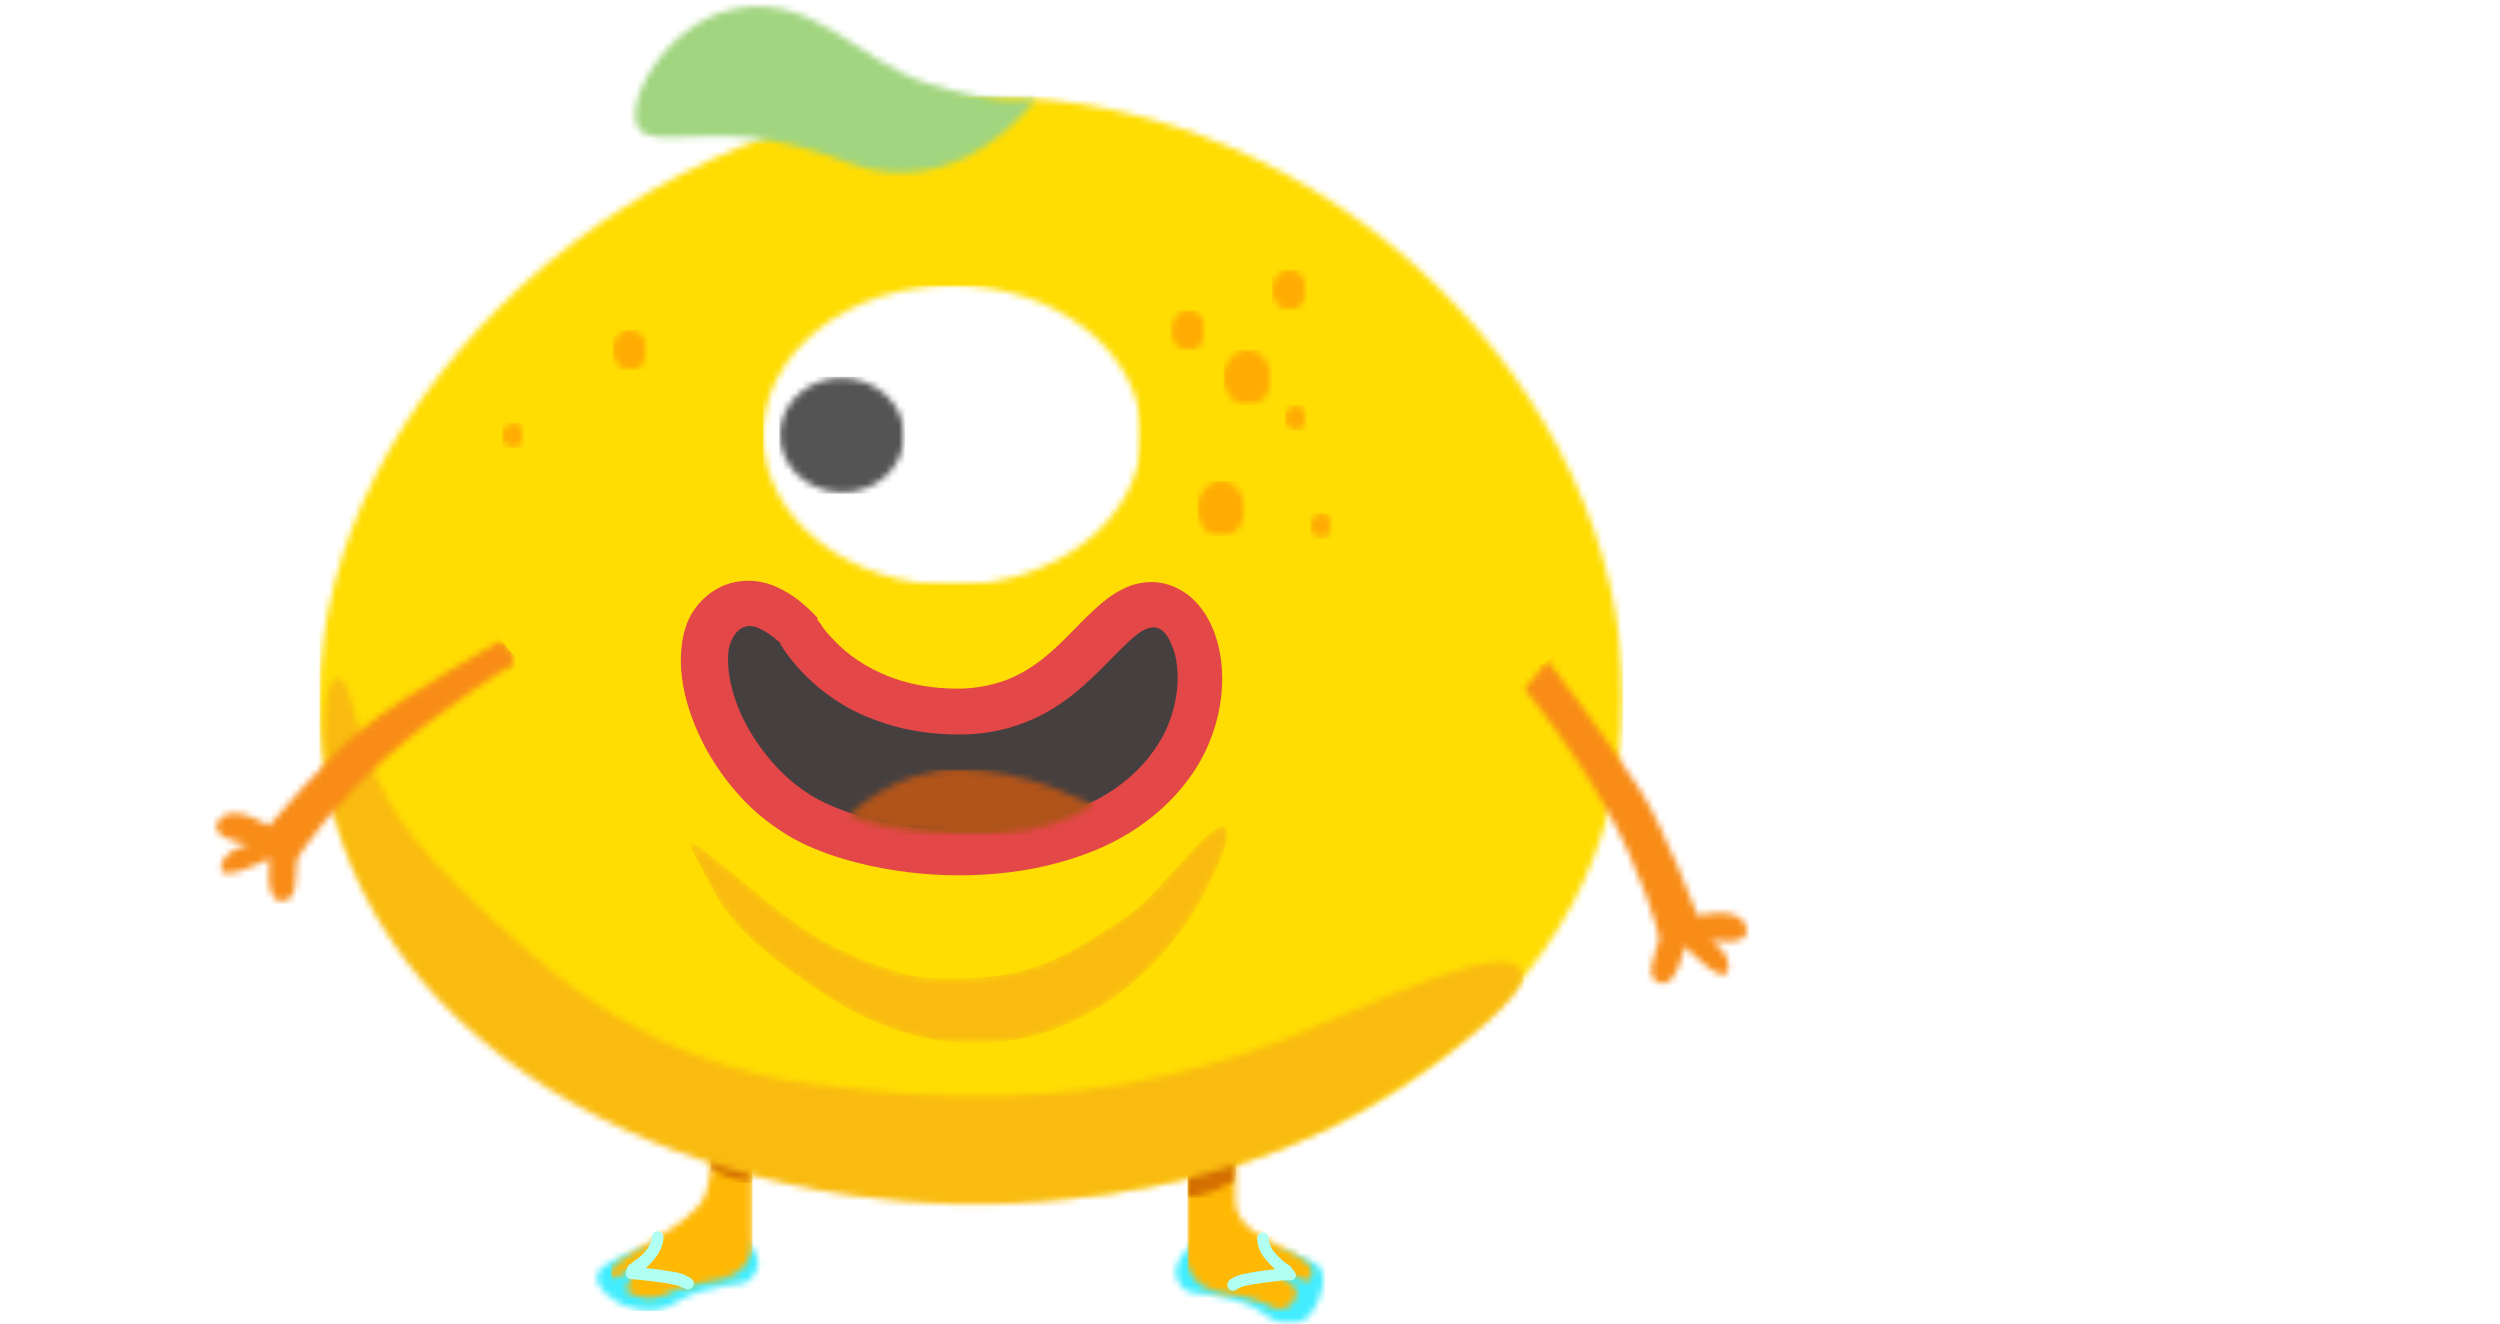 <?xml version="1.0" encoding="utf-8"?>
<!-- Generator: Adobe Illustrator 19.0.0, SVG Export Plug-In . SVG Version: 6.00 Build 0)  -->
<svg version="1.1" id="图层_1" xmlns:sketch="http://www.bohemiancoding.com/sketch/ns"
	 xmlns="http://www.w3.org/2000/svg" xmlns:xlink="http://www.w3.org/1999/xlink" x="0px" y="0px" viewBox="-318 410 387 205"
	 style="enable-background:new -318 410 387 205;" xml:space="preserve">
<style type="text/css">
	.st0{filter:url(#Adobe_OpacityMaskFilter);}
	.st1{fill:#FFFFFF;}
	.st2{mask:url(#mask-136_1_);fill:#42EDFF;}
	.st3{filter:url(#Adobe_OpacityMaskFilter_1_);}
	.st4{mask:url(#mask-138_1_);fill:#42EDFF;}
	.st5{filter:url(#Adobe_OpacityMaskFilter_2_);}
	.st6{mask:url(#mask-140_1_);fill:#FFB803;}
	.st7{filter:url(#Adobe_OpacityMaskFilter_3_);}
	.st8{mask:url(#mask-142_1_);fill:#FFB803;}
	.st9{filter:url(#Adobe_OpacityMaskFilter_4_);}
	.st10{mask:url(#mask-144_1_);fill:#FFDD03;}
	.st11{filter:url(#Adobe_OpacityMaskFilter_5_);}
	.st12{mask:url(#mask-146_1_);fill:#F9BB10;}
	.st13{filter:url(#Adobe_OpacityMaskFilter_6_);}
	.st14{mask:url(#mask-148_1_);fill:#F88C17;}
	.st15{filter:url(#Adobe_OpacityMaskFilter_7_);}
	.st16{mask:url(#mask-150_1_);fill:#FFAB03;}
	.st17{filter:url(#Adobe_OpacityMaskFilter_8_);}
	.st18{mask:url(#mask-152_1_);fill:#FFAB03;}
	.st19{filter:url(#Adobe_OpacityMaskFilter_9_);}
	.st20{mask:url(#mask-154_1_);fill:#FFAB03;}
	.st21{filter:url(#Adobe_OpacityMaskFilter_10_);}
	.st22{mask:url(#mask-156_1_);fill:#FFAB03;}
	.st23{filter:url(#Adobe_OpacityMaskFilter_11_);}
	.st24{mask:url(#mask-158_1_);fill:#FFAB03;}
	.st25{filter:url(#Adobe_OpacityMaskFilter_12_);}
	.st26{mask:url(#mask-160_1_);fill:#FFAB03;}
	.st27{filter:url(#Adobe_OpacityMaskFilter_13_);}
	.st28{mask:url(#mask-162_1_);fill:#FFAB03;}
	.st29{filter:url(#Adobe_OpacityMaskFilter_14_);}
	.st30{mask:url(#mask-164_1_);fill:#FFAB03;}
	.st31{filter:url(#Adobe_OpacityMaskFilter_15_);}
	.st32{mask:url(#mask-168_1_);fill:#D46F01;}
	.st33{filter:url(#Adobe_OpacityMaskFilter_16_);}
	.st34{mask:url(#mask-170_1_);fill:#D46F01;}
	.st35{filter:url(#Adobe_OpacityMaskFilter_17_);}
	.st36{mask:url(#mask-172_1_);fill:#FFFFFF;}
	.st37{filter:url(#Adobe_OpacityMaskFilter_18_);}
	.st38{mask:url(#mask-174_1_);fill:#545454;}
	.st39{filter:url(#Adobe_OpacityMaskFilter_19_);}
	.st40{mask:url(#mask-176_1_);fill:#463F3F;}
	.st41{fill:#E34747;}
	.st42{filter:url(#Adobe_OpacityMaskFilter_20_);}
	.st43{mask:url(#mask-178_1_);fill:#B0541A;}
	.st44{filter:url(#Adobe_OpacityMaskFilter_21_);}
	.st45{mask:url(#mask-180_1_);fill:#A1D57F;}
	.st46{fill:#B0FFF2;}
	.st47{filter:url(#Adobe_OpacityMaskFilter_22_);}
	.st48{mask:url(#mask-182_1_);fill:#F9BB10;}
	.st49{filter:url(#Adobe_OpacityMaskFilter_23_);}
	.st50{mask:url(#mask-166_1_);fill:#F88C17;}
</style>
<title>Group</title>
<desc>Created with Sketch.</desc>
<g>
	<g id="Group-54" transform="translate(39.834, 169.224)">
		<g id="Clip-53">
		</g>
		<defs>
			<filter id="Adobe_OpacityMaskFilter" filterUnits="userSpaceOnUse" x="-268.6" y="430.9" width="29.5" height="12.8">
				<feColorMatrix  type="matrix" values="1 0 0 0 0  0 1 0 0 0  0 0 1 0 0  0 0 0 1 0"/>
			</filter>
		</defs>
		<mask maskUnits="userSpaceOnUse" x="-268.6" y="430.9" width="29.5" height="12.8" id="mask-136_1_">
			<g class="st0">
				<path id="path-135_1_" class="st1" d="M-263.8,436.4c-4.8,2.7,2.3,7.4,6.2,7.4c3.9,0,2.9-1.5,8.6-3.2c5.8-1.7,6.6-0.2,8.2-3
					c1.6-2.8-3-6.7-5.3-6.7C-248.3,430.9-259,433.6-263.8,436.4L-263.8,436.4z"/>
			</g>
		</mask>
		<path id="Fill-52" sketch:type="MSShapeGroup" class="st2" d="M-268.6,430.9h29.5v12.8h-29.5V430.9z"/>
	</g>
	<g id="Group-57" transform="translate(120.269, 170.374)">
		<g id="Clip-56">
		</g>
		<defs>
			<filter id="Adobe_OpacityMaskFilter_1_" filterUnits="userSpaceOnUse" x="-257.5" y="431.1" width="24.4" height="13.5">
				<feColorMatrix  type="matrix" values="1 0 0 0 0  0 1 0 0 0  0 0 1 0 0  0 0 0 1 0"/>
			</filter>
		</defs>
		<mask maskUnits="userSpaceOnUse" x="-257.5" y="431.1" width="24.4" height="13.5" id="mask-138_1_">
			<g class="st3">
				<path id="path-137_1_" class="st1" d="M-234.7,435.2c1.6,0.9,1.4,2.7,1.1,3.9c-0.6,2.6-2.1,5.5-4.8,5.5c-3.9,0-3-2-8.7-3.7
					c-5.8-1.7-7.2-0.1-8.8-2.9c-1.6-2.8,2.5-6.9,4.8-6.9S-239.5,432.5-234.7,435.2L-234.7,435.2z"/>
			</g>
		</mask>
		<path id="Fill-55" sketch:type="MSShapeGroup" class="st4" d="M-257.5,431.1h24.4v13.5h-24.4V431.1z"/>
	</g>
	<g id="Group-60" transform="translate(40.983, 134.74)">
		<g id="Clip-59">
		</g>
		<defs>
			<filter id="Adobe_OpacityMaskFilter_2_" filterUnits="userSpaceOnUse" x="-264.4" y="426.9" width="21.9" height="50.5">
				<feColorMatrix  type="matrix" values="1 0 0 0 0  0 1 0 0 0  0 0 1 0 0  0 0 0 1 0"/>
			</filter>
		</defs>
		<mask maskUnits="userSpaceOnUse" x="-264.4" y="426.9" width="21.9" height="50.5" id="mask-140_1_">
			<g class="st5">
				<path id="path-139_1_" class="st1" d="M-261.9,475.2c-0.5-0.3,1.4-3.2,1-3.8c-0.1-0.1-0.7,0.3-1.3,0.8c-1,0.7-2.2,1.5-2.2,0
					c0-2.4,12.9-7.1,14.6-12c2.6-7.4,0.5-28,0.5-28c-0.3-2.9,1.9-5.3,4.9-5.3h-3.4c2.9,0,5.3,2.4,5.3,5.3v35.6
					c0,2.9-2.4,5.3-5.3,5.3h3.4c-2.9,0-7.5,1-10.3,1.9C-254.7,475.1-258.3,477.5-261.9,475.2L-261.9,475.2z"/>
			</g>
		</mask>
		<path id="Fill-58" sketch:type="MSShapeGroup" class="st6" d="M-264.4,426.9h21.9v50.5h-21.9V426.9z"/>
	</g>
	<g id="Group-63" transform="translate(121.418, 137.039)">
		<g id="Clip-62">
		</g>
		<defs>
			<filter id="Adobe_OpacityMaskFilter_3_" filterUnits="userSpaceOnUse" x="-255.6" y="426.6" width="21.8" height="50.6">
				<feColorMatrix  type="matrix" values="1 0 0 0 0  0 1 0 0 0  0 0 1 0 0  0 0 0 1 0"/>
			</filter>
		</defs>
		<mask maskUnits="userSpaceOnUse" x="-255.6" y="426.6" width="21.8" height="50.6" id="mask-142_1_">
			<g class="st7">
				<path id="path-141_1_" class="st1" d="M-255.6,431.9c0-2.9,2.4-5.3,5.3-5.3h-3.2c2.9,0,5.3,2.4,5.3,5.3v26.9
					c0,7,14.3,7.7,11.5,12.3c-0.2,0.3-1,0-1.9-0.4c-0.9-0.3-1.7-0.7-2.1-0.4c-0.9,0.8,2.9,1.5,1.8,3.6c-1.7,3.2-4.5,0.9-4.5,0.9
					c-2.7-1.1-7.3-2-10.2-2h3.2c-2.9,0-5.3-2.4-5.3-5.3V431.9L-255.6,431.9z"/>
			</g>
		</mask>
		<path id="Fill-61" sketch:type="MSShapeGroup" class="st8" d="M-255.6,426.6h21.8v50.6h-21.8V426.6z"/>
	</g>
	<g id="Group-66" transform="translate(0.765, 11.747)">
		<g id="Clip-65">
		</g>
		<defs>
			<filter id="Adobe_OpacityMaskFilter_4_" filterUnits="userSpaceOnUse" x="-269.3" y="413.2" width="201.8" height="170.8">
				<feColorMatrix  type="matrix" values="1 0 0 0 0  0 1 0 0 0  0 0 1 0 0  0 0 0 1 0"/>
			</filter>
		</defs>
		<mask maskUnits="userSpaceOnUse" x="-269.3" y="413.2" width="201.8" height="170.8" id="mask-144_1_">
			<g class="st9">
				<path id="path-143_1_" class="st1" d="M-165.9,584c53.1,0,98.4-30.6,98.4-77.7s-45.3-93.1-98.4-93.1s-103.4,45.9-103.4,93.1
					S-219,584-165.9,584L-165.9,584z"/>
			</g>
		</mask>
		<path id="Fill-64" sketch:type="MSShapeGroup" class="st10" d="M-269.3,413.2h201.8V584h-201.8V413.2z"/>
	</g>
	<g id="Group-69" transform="translate(52.473, 112.901)">
		<g id="Clip-68">
		</g>
		<defs>
			<filter id="Adobe_OpacityMaskFilter_5_" filterUnits="userSpaceOnUse" x="-263.7" y="425" width="83.2" height="33.6">
				<feColorMatrix  type="matrix" values="1 0 0 0 0  0 1 0 0 0  0 0 1 0 0  0 0 0 1 0"/>
			</filter>
		</defs>
		<mask maskUnits="userSpaceOnUse" x="-263.7" y="425" width="83.2" height="33.6" id="mask-146_1_">
			<g class="st11">
				<path id="path-145_1_" class="st1" d="M-242.8,451.1c11.8,7.9,26,10.4,39.6,3.5c8.9-4.5,16-12.5,20-21c1.8-3.7,3-6.4,2.6-8
					c-1-3.5-10.1,9.8-15.5,13.4c-9.6,6.3-15,10.2-30.1,9.6c-5.2-0.2-14.1-3.8-19.1-7.1c-9.3-6.2-16.6-14-18.4-13.8
					c-0.5,0,2.1,4.4,2.9,6.1C-257.1,441.4-249.3,446.7-242.8,451.1"/>
			</g>
		</mask>
		<path id="Fill-67" sketch:type="MSShapeGroup" class="st12" d="M-181.3,425c-2.4,0-10,10.8-14.8,14c-9,5.9-14.3,9.6-27.2,9.6
			c-0.9,0-1.8,0-2.8-0.1c-5.2-0.2-14.1-3.8-19.1-7.1c-9.2-6.2-16.5-13.8-18.4-13.8c0,0,0,0,0,0c-0.5,0,2.1,4.4,2.9,6.1
			c3.6,7.7,11.5,13.1,18,17.4c7.1,4.7,15,7.5,23.2,7.5c5.4,0,11-1.2,16.4-4c8.9-4.5,16-12.5,20-21c1.8-3.7,3-6.4,2.6-8
			C-180.8,425.1-181,425-181.3,425"/>
	</g>
	<g id="Group-72" transform="translate(148.996, 81.865)">
		<g id="Clip-71">
		</g>
		<defs>
			<filter id="Adobe_OpacityMaskFilter_6_" filterUnits="userSpaceOnUse" x="-235.6" y="426.2" width="42.7" height="59.6">
				<feColorMatrix  type="matrix" values="1 0 0 0 0  0 1 0 0 0  0 0 1 0 0  0 0 0 1 0"/>
			</filter>
		</defs>
		<mask maskUnits="userSpaceOnUse" x="-235.6" y="426.2" width="42.7" height="59.6" id="mask-148_1_">
			<g class="st13">
				<path id="path-147_1_" class="st1" d="M-227.4,430.4c0,0,10.1,13.3,14.4,20.2c3.8,6.1,8.8,19.3,8.8,19.3s6.5-1.7,7.5,1.7
					c1,3.4-5.6,2-5.6,2s3.5,2.1,2.8,4.8c-0.6,2.7-6.7-3.8-6.7-3.8s-1.2,6.5-3.8,5.7c-2.6-0.7-0.8-4.3-0.2-6.6c0.3-1-3.1-11.3-7.9-20
					c-5.6-10.2-12.9-18.9-12.9-18.9L-227.4,430.4L-227.4,430.4z"/>
			</g>
		</mask>
		<path id="Fill-70" sketch:type="MSShapeGroup" class="st14" d="M-235.6,434.6l16.4-8.4l26.4,51.2l-16.4,8.4L-235.6,434.6z"/>
	</g>
	<g id="Group-75" transform="translate(122.567, 65.772)">
		<g id="Clip-74">
		</g>
		<defs>
			<filter id="Adobe_OpacityMaskFilter_7_" filterUnits="userSpaceOnUse" x="-255.2" y="418.7" width="7.5" height="8.5">
				<feColorMatrix  type="matrix" values="1 0 0 0 0  0 1 0 0 0  0 0 1 0 0  0 0 0 1 0"/>
			</filter>
		</defs>
		<mask maskUnits="userSpaceOnUse" x="-255.2" y="418.7" width="7.5" height="8.5" id="mask-150_1_">
			<g class="st15">
				<path id="path-149_1_" class="st1" d="M-251.5,427.3c2.1,0,3.7-1.9,3.7-4.3s-1.7-4.3-3.7-4.3c-2.1,0-3.7,1.9-3.7,4.3
					S-253.6,427.3-251.5,427.3L-251.5,427.3z"/>
			</g>
		</mask>
		<path id="Fill-73" sketch:type="MSShapeGroup" class="st16" d="M-255.2,418.7h7.5v8.5h-7.5V418.7z"/>
	</g>
	<g id="Group-78" transform="translate(126.014, 47.381)">
		<g id="Clip-77">
		</g>
		<defs>
			<filter id="Adobe_OpacityMaskFilter_8_" filterUnits="userSpaceOnUse" x="-254.6" y="416.8" width="7.5" height="8.5">
				<feColorMatrix  type="matrix" values="1 0 0 0 0  0 1 0 0 0  0 0 1 0 0  0 0 0 1 0"/>
			</filter>
		</defs>
		<mask maskUnits="userSpaceOnUse" x="-254.6" y="416.8" width="7.5" height="8.5" id="mask-152_1_">
			<g class="st17">
				<path id="path-151_1_" class="st1" d="M-250.9,425.4c2.1,0,3.7-1.9,3.7-4.3c0-2.4-1.7-4.3-3.7-4.3s-3.7,1.9-3.7,4.3
					C-254.6,423.5-252.9,425.4-250.9,425.4L-250.9,425.4z"/>
			</g>
		</mask>
		<path id="Fill-76" sketch:type="MSShapeGroup" class="st18" d="M-254.6,416.8h7.5v8.5h-7.5V416.8z"/>
	</g>
	<g id="Group-81" transform="translate(132.909, 35.886)">
		<g id="Clip-80">
		</g>
		<defs>
			<filter id="Adobe_OpacityMaskFilter_9_" filterUnits="userSpaceOnUse" x="-254" y="415.9" width="5.4" height="6.2">
				<feColorMatrix  type="matrix" values="1 0 0 0 0  0 1 0 0 0  0 0 1 0 0  0 0 0 1 0"/>
			</filter>
		</defs>
		<mask maskUnits="userSpaceOnUse" x="-254" y="415.9" width="5.4" height="6.2" id="mask-154_1_">
			<g class="st19">
				<path id="path-153_1_" class="st1" d="M-251.3,422.1c1.5,0,2.7-1.4,2.7-3.1c0-1.7-1.2-3.1-2.7-3.1c-1.5,0-2.7,1.4-2.7,3.1
					C-254,420.7-252.8,422.1-251.3,422.1L-251.3,422.1z"/>
			</g>
		</mask>
		<path id="Fill-79" sketch:type="MSShapeGroup" class="st20" d="M-254,415.9h5.4v6.2h-5.4V415.9z"/>
	</g>
	<g id="Group-84" transform="translate(119.12, 41.634)">
		<g id="Clip-83">
		</g>
		<defs>
			<filter id="Adobe_OpacityMaskFilter_10_" filterUnits="userSpaceOnUse" x="-255.9" y="416.4" width="5.4" height="6.2">
				<feColorMatrix  type="matrix" values="1 0 0 0 0  0 1 0 0 0  0 0 1 0 0  0 0 0 1 0"/>
			</filter>
		</defs>
		<mask maskUnits="userSpaceOnUse" x="-255.9" y="416.4" width="5.4" height="6.2" id="mask-156_1_">
			<g class="st21">
				<path id="path-155_1_" class="st1" d="M-253.1,422.6c1.5,0,2.7-1.4,2.7-3.1c0-1.7-1.2-3.1-2.7-3.1c-1.5,0-2.7,1.4-2.7,3.1
					C-255.9,421.2-254.7,422.6-253.1,422.6L-253.1,422.6z"/>
			</g>
		</mask>
		<path id="Fill-82" sketch:type="MSShapeGroup" class="st22" d="M-255.9,416.4h5.4v6.2h-5.4V416.4z"/>
	</g>
	<g id="Group-87" transform="translate(42.132, 45.082)">
		<g id="Clip-86">
		</g>
		<defs>
			<filter id="Adobe_OpacityMaskFilter_11_" filterUnits="userSpaceOnUse" x="-265.3" y="416" width="5.4" height="6.2">
				<feColorMatrix  type="matrix" values="1 0 0 0 0  0 1 0 0 0  0 0 1 0 0  0 0 0 1 0"/>
			</filter>
		</defs>
		<mask maskUnits="userSpaceOnUse" x="-265.3" y="416" width="5.4" height="6.2" id="mask-158_1_">
			<g class="st23">
				<path id="path-157_1_" class="st1" d="M-262.6,422.2c1.5,0,2.7-1.4,2.7-3.1s-1.2-3.1-2.7-3.1c-1.5,0-2.7,1.4-2.7,3.1
					S-264.1,422.2-262.6,422.2L-262.6,422.2z"/>
			</g>
		</mask>
		<path id="Fill-85" sketch:type="MSShapeGroup" class="st24" d="M-265.3,416h5.4v6.2h-5.4V416z"/>
	</g>
	<g id="Group-90" transform="translate(135.207, 55.427)">
		<g id="Clip-89">
		</g>
		<defs>
			<filter id="Adobe_OpacityMaskFilter_12_" filterUnits="userSpaceOnUse" x="-254.3" y="417.3" width="3.4" height="3.9">
				<feColorMatrix  type="matrix" values="1 0 0 0 0  0 1 0 0 0  0 0 1 0 0  0 0 0 1 0"/>
			</filter>
		</defs>
		<mask maskUnits="userSpaceOnUse" x="-254.3" y="417.3" width="3.4" height="3.9" id="mask-160_1_">
			<g class="st25">
				<path id="path-159_1_" class="st1" d="M-252.6,421.2c0.9,0,1.7-0.9,1.7-1.9s-0.8-1.9-1.7-1.9c-0.9,0-1.7,0.9-1.7,1.9
					S-253.5,421.2-252.6,421.2L-252.6,421.2z"/>
			</g>
		</mask>
		<path id="Fill-88" sketch:type="MSShapeGroup" class="st26" d="M-254.3,417.3h3.4v3.9h-3.4V417.3z"/>
	</g>
	<g id="Group-93" transform="translate(26.045, 57.726)">
		<g id="Clip-92">
		</g>
		<defs>
			<filter id="Adobe_OpacityMaskFilter_13_" filterUnits="userSpaceOnUse" x="-266.3" y="417.7" width="3.4" height="3.9">
				<feColorMatrix  type="matrix" values="1 0 0 0 0  0 1 0 0 0  0 0 1 0 0  0 0 0 1 0"/>
			</filter>
		</defs>
		<mask maskUnits="userSpaceOnUse" x="-266.3" y="417.7" width="3.4" height="3.9" id="mask-162_1_">
			<g class="st27">
				<path id="path-161_1_" class="st1" d="M-264.6,421.6c0.9,0,1.7-0.9,1.7-1.9c0-1.1-0.8-1.9-1.7-1.9c-0.9,0-1.7,0.9-1.7,1.9
					C-266.3,420.7-265.6,421.6-264.6,421.6L-264.6,421.6z"/>
			</g>
		</mask>
		<path id="Fill-91" sketch:type="MSShapeGroup" class="st28" d="M-266.3,417.7h3.4v3.9h-3.4V417.7z"/>
	</g>
	<g id="Group-96" transform="translate(138.654, 70.37)">
		<g id="Clip-95">
		</g>
		<defs>
			<filter id="Adobe_OpacityMaskFilter_14_" filterUnits="userSpaceOnUse" x="-253.8" y="419.1" width="3.4" height="3.9">
				<feColorMatrix  type="matrix" values="1 0 0 0 0  0 1 0 0 0  0 0 1 0 0  0 0 0 1 0"/>
			</filter>
		</defs>
		<mask maskUnits="userSpaceOnUse" x="-253.8" y="419.1" width="3.4" height="3.9" id="mask-164_1_">
			<g class="st29">
				<path id="path-163_1_" class="st1" d="M-252.1,422.9c0.9,0,1.7-0.9,1.7-1.9c0-1.1-0.8-1.9-1.7-1.9s-1.7,0.9-1.7,1.9
					C-253.8,422.1-253,422.9-252.1,422.9L-252.1,422.9z"/>
			</g>
		</mask>
		<path id="Fill-94" sketch:type="MSShapeGroup" class="st30" d="M-253.8,419.1h3.4v3.9h-3.4V419.1z"/>
	</g>
	<g id="Group-102" transform="translate(120.269, 157.73)">
		<g id="Clip-101">
		</g>
		<defs>
			<filter id="Adobe_OpacityMaskFilter_15_" filterUnits="userSpaceOnUse" x="-254.4" y="429.5" width="7.5" height="8.2">
				<feColorMatrix  type="matrix" values="1 0 0 0 0  0 1 0 0 0  0 0 1 0 0  0 0 0 1 0"/>
			</filter>
		</defs>
		<mask maskUnits="userSpaceOnUse" x="-254.4" y="429.5" width="7.5" height="8.2" id="mask-168_1_">
			<g class="st31">
				<path id="path-167_1_" class="st1" d="M-254.4,434v3.7c0,0,2.5-0.4,4.6-1.3c2.1-0.9,3-1.7,3-1.7v-5.3L-254.4,434L-254.4,434z"/>
			</g>
		</mask>
		<path id="Fill-100" sketch:type="MSShapeGroup" class="st32" d="M-254.4,429.5h7.5v8.2h-7.5V429.5z"/>
	</g>
	<g id="Group-105" transform="translate(54.772, 156.58)">
		<g id="Clip-104">
		</g>
		<defs>
			<filter id="Adobe_OpacityMaskFilter_16_" filterUnits="userSpaceOnUse" x="-262.8" y="429.7" width="6.5" height="6.8">
				<feColorMatrix  type="matrix" values="1 0 0 0 0  0 1 0 0 0  0 0 1 0 0  0 0 0 1 0"/>
			</filter>
		</defs>
		<mask maskUnits="userSpaceOnUse" x="-262.8" y="429.7" width="6.5" height="6.8" id="mask-170_1_">
			<g class="st33">
				<path id="path-169_1_" class="st1" d="M-256.3,432.3v4.1c0,0-1.7,0.1-3.8-0.8c-2.1-0.9-2.7-1.5-2.7-1.5l0.4-4.4L-256.3,432.3
					L-256.3,432.3z"/>
			</g>
		</mask>
		<path id="Fill-103" sketch:type="MSShapeGroup" class="st34" d="M-262.8,429.7h6.5v6.8h-6.5V429.7z"/>
	</g>
	<g id="Group-113" transform="translate(62.815, 38.185)">
		<g id="Clip-112">
		</g>
		<defs>
			<filter id="Adobe_OpacityMaskFilter_17_" filterUnits="userSpaceOnUse" x="-262.7" y="416" width="58.6" height="46.4">
				<feColorMatrix  type="matrix" values="1 0 0 0 0  0 1 0 0 0  0 0 1 0 0  0 0 0 1 0"/>
			</filter>
		</defs>
		<mask maskUnits="userSpaceOnUse" x="-262.7" y="416" width="58.6" height="46.4" id="mask-172_1_">
			<g class="st35">
				<path id="path-171_1_" class="st1" d="M-204.1,439.2c0-12.8-13.1-23.2-29.3-23.2c-16.2,0-29.3,10.4-29.3,23.2
					c0,12.8,13.1,23.2,29.3,23.2C-217.2,462.4-204.1,452-204.1,439.2L-204.1,439.2z"/>
			</g>
		</mask>
		<path id="Fill-111" sketch:type="MSShapeGroup" class="st36" d="M-262.7,416h58.6v46.4h-58.6V416z"/>
	</g>
	<g id="Group-116" transform="translate(80.051, 50.829)">
		<g id="Clip-115">
		</g>
		<defs>
			<filter id="Adobe_OpacityMaskFilter_18_" filterUnits="userSpaceOnUse" x="-277.4" y="417.5" width="19.5" height="18.1">
				<feColorMatrix  type="matrix" values="1 0 0 0 0  0 1 0 0 0  0 0 1 0 0  0 0 0 1 0"/>
			</filter>
		</defs>
		<mask maskUnits="userSpaceOnUse" x="-277.4" y="417.5" width="19.5" height="18.1" id="mask-174_1_">
			<g class="st37">
				<path id="path-173_1_" class="st1" d="M-267.4,417.7c-5.3-0.2-9.7,3.6-9.9,8.5c-0.2,4.9,4,9,9.3,9.2c5.3,0.2,9.7-3.6,9.9-8.5
					S-262.1,417.9-267.4,417.7L-267.4,417.7z"/>
			</g>
		</mask>
		<path id="Fill-114" sketch:type="MSShapeGroup" class="st38" d="M-277.4,417.5h19.5v18.1h-19.5V417.5z"/>
	</g>
	<g id="Group-119" transform="translate(54.772, 83.014)">
		<g id="Clip-118">
		</g>
		<defs>
			<filter id="Adobe_OpacityMaskFilter_19_" filterUnits="userSpaceOnUse" x="-267.2" y="416.7" width="84.6" height="45.8">
				<feColorMatrix  type="matrix" values="1 0 0 0 0  0 1 0 0 0  0 0 1 0 0  0 0 0 1 0"/>
			</filter>
		</defs>
		<mask maskUnits="userSpaceOnUse" x="-267.2" y="416.7" width="84.6" height="45.8" id="mask-176_1_">
			<g class="st39">
				<path id="path-175_1_" class="st1" d="M-248.9,425c0,0,6.7,12.2,24.5,12.2c17.8,0,21.8-16.5,30.1-16.5c8.2,0,12.2,19.1-2.6,30.4
					c-14.8,11.4-41.8,9.4-53.4,1.4c-11.6-8-16.8-24.3-11.1-30C-255.8,416.7-248.9,425-248.9,425L-248.9,425z"/>
			</g>
		</mask>
		<path id="Fill-117" sketch:type="MSShapeGroup" class="st40" d="M-267.2,416.7h84.6v45.8h-84.6V416.7z"/>
	</g>
	<path id="Fill-120" sketch:type="MSShapeGroup" class="st41" d="M-194.1,508l-3.1,1.7c0.2,0.3,2.1,3.7,6.5,7.2
		c2.2,1.7,5,3.5,8.6,4.7c3.5,1.3,7.7,2.1,12.6,2.1c5,0,9.2-1.2,12.7-3c5.2-2.7,8.7-6.6,11.5-9.4c1.4-1.4,2.6-2.6,3.6-3.3
		c0.5-0.3,0.9-0.6,1.3-0.7c0.4-0.1,0.7-0.2,1-0.2c0.3,0,0.6,0.1,1,0.3c0.6,0.3,1.3,1.2,1.8,2.5c0.6,1.3,0.9,3.1,0.9,5.1
		c0,2.5-0.6,5.4-1.9,8.2c-1.4,2.8-3.5,5.6-6.6,8c-3.2,2.5-7.1,4.3-11.5,5.5c-4.3,1.2-9.1,1.8-13.7,1.8c-4.8,0-9.6-0.6-13.8-1.7
		c-4.2-1.1-7.8-2.6-10.2-4.3c-3.7-2.5-6.7-6.1-8.8-9.8c-2.1-3.7-3.1-7.6-3.1-10.5c0-1.1,0.1-2,0.4-2.7c0.2-0.7,0.6-1.2,0.9-1.6
		c0.5-0.5,0.8-0.7,1.1-0.8c0.3-0.1,0.6-0.2,0.9-0.2c0.4,0,1,0.1,1.6,0.4c0.9,0.4,2,1.2,2.7,1.8c0.4,0.3,0.6,0.6,0.8,0.8l0.2,0.2l0,0
		l0,0l1.6-1.3l-1.6,1.3l0,0l1.6-1.3l-1.6,1.3L-194.1,508l-3.1,1.7L-194.1,508l2.7-2.3c-0.1-0.1-1.2-1.4-3-2.8c-0.9-0.7-2-1.4-3.3-2
		c-1.3-0.6-2.8-1-4.5-1c-1.2,0-2.4,0.2-3.7,0.7c-1.2,0.5-2.4,1.3-3.4,2.3c-1.2,1.2-2.1,2.7-2.6,4.3c-0.5,1.6-0.7,3.3-0.7,5
		c0,4.5,1.5,9.3,4,13.9c2.6,4.6,6.2,9,11,12.2c3.4,2.4,7.7,4.1,12.5,5.3c4.8,1.2,10.1,1.9,15.5,1.9c5.2,0,10.6-0.6,15.6-2
		c5.1-1.4,9.8-3.5,13.9-6.7c4-3.1,6.9-6.8,8.7-10.5c1.8-3.8,2.6-7.7,2.6-11.2c0-3.8-0.9-7.3-2.6-10c-0.9-1.4-2-2.6-3.4-3.5
		c-1.4-0.9-3.1-1.5-4.9-1.5c-1.6,0-3.2,0.4-4.5,1.1c-2.3,1.1-4,2.8-5.8,4.5c-2.6,2.6-5,5.3-8.1,7.4c-1.5,1-3.2,1.9-5.1,2.5
		c-1.9,0.6-4.1,1-6.6,1c-4,0-7.4-0.7-10.1-1.7c-4.1-1.5-7-3.7-8.8-5.6c-0.9-0.9-1.6-1.7-2-2.3c-0.2-0.3-0.3-0.5-0.4-0.6l-0.1-0.1
		l0,0l-1.6,0.9l1.6-0.9l0,0l-1.6,0.9l1.6-0.9l-0.2-0.3l-0.2-0.3L-194.1,508"/>
	<g id="Group-123" transform="translate(74.306, 106.004)">
		<g id="Clip-122">
		</g>
		<defs>
			<filter id="Adobe_OpacityMaskFilter_20_" filterUnits="userSpaceOnUse" x="-261.3" y="423.1" width="38.3" height="10.1">
				<feColorMatrix  type="matrix" values="1 0 0 0 0  0 1 0 0 0  0 0 1 0 0  0 0 0 1 0"/>
			</filter>
		</defs>
		<mask maskUnits="userSpaceOnUse" x="-261.3" y="423.1" width="38.3" height="10.1" id="mask-178_1_">
			<g class="st42">
				<path id="path-177_1_" class="st1" d="M-256.8,431.6c-4.5-1.1-4.1-1.3-4.1-1.3s6.6-7.2,17.2-7.2c10.6,0,20.7,5.6,20.7,5.6
					s-6.7,4.5-17.3,4.5C-246.4,433.3-252.3,432.7-256.8,431.6L-256.8,431.6z"/>
			</g>
		</mask>
		<path id="Fill-121" sketch:type="MSShapeGroup" class="st43" d="M-261.3,423.1h38.3v10.1h-38.3V423.1z"/>
	</g>
	<g id="Group-126" transform="translate(44.43, 0.253)">
		<g id="Clip-125">
		</g>
		<defs>
			<filter id="Adobe_OpacityMaskFilter_21_" filterUnits="userSpaceOnUse" x="-267.4" y="408.7" width="65.5" height="32.2">
				<feColorMatrix  type="matrix" values="1 0 0 0 0  0 1 0 0 0  0 0 1 0 0  0 0 0 1 0"/>
			</filter>
		</defs>
		<mask maskUnits="userSpaceOnUse" x="-267.4" y="408.7" width="65.5" height="32.2" id="mask-180_1_">
			<g class="st44">
				<path id="path-179_1_" class="st1" d="M-218.7,422.7c11.7,3.7,16.7,2.3,16.7,2.3s-11.8,16.7-29.6,9.8
					c-11.3-4.4-18.7-4.1-23.9-3.9c-2.9,0.1-5.2,0.3-7-0.4c-5-2,2.2-17.2,13.9-19.4C-236.4,408.7-229.6,419.3-218.7,422.7
					L-218.7,422.7z"/>
			</g>
		</mask>
		<path id="Fill-124" sketch:type="MSShapeGroup" class="st45" d="M-267.4,408.7h65.5v32.2h-65.5V408.7z"/>
	</g>
	<path id="Fill-127" sketch:type="MSShapeGroup" class="st46" d="M-220.4,608c0,0,0.4,0,1.2,0.1c1.1,0.1,2.7,0.3,4.1,0.5
		c0.7,0.1,1.4,0.3,2,0.4c0.5,0.2,0.9,0.4,1,0.4c0.4,0.3,0.9,0.3,1.3-0.1c0.3-0.4,0.3-0.9-0.1-1.3c-0.3-0.3-0.7-0.4-1-0.6
		c-0.7-0.3-1.5-0.5-2.4-0.6c-2.7-0.5-5.9-0.7-5.9-0.7c-0.5,0-0.9,0.3-0.9,0.8C-221.2,607.5-220.9,607.9-220.4,608"/>
	<path id="Fill-128" sketch:type="MSShapeGroup" class="st46" d="M-219.4,607.3c0,0,1-0.6,2-1.6c0.5-0.5,1-1.1,1.4-1.8
		c0.4-0.7,0.7-1.5,0.7-2.4c0-0.5-0.4-0.9-0.9-0.9c-0.5,0-0.9,0.4-0.9,0.9c0,0.5-0.2,1-0.5,1.5c-0.4,0.7-1.2,1.5-1.8,1.9
		c-0.3,0.2-0.6,0.4-0.8,0.6l-0.2,0.2l-0.1,0l0,0c-0.4,0.3-0.6,0.8-0.3,1.2C-220.4,607.4-219.8,607.5-219.4,607.3"/>
	<path id="Fill-129" sketch:type="MSShapeGroup" class="st46" d="M-118.5,606.3c0,0-1.9,0.1-3.9,0.4c-1,0.1-2.1,0.3-3,0.5
		c-0.5,0.1-0.9,0.2-1.3,0.4c-0.4,0.2-0.7,0.3-1,0.6c-0.4,0.3-0.4,0.9-0.1,1.3c0.3,0.4,0.9,0.4,1.3,0.1c0,0,0.2-0.2,0.5-0.3
		c0.5-0.2,1.2-0.4,2.1-0.5c1.2-0.2,2.7-0.4,3.8-0.5c0.6-0.1,1-0.1,1.4-0.1c0.3,0,0.5,0,0.5,0c0.5,0,0.9-0.5,0.8-0.9
		C-117.6,606.7-118,606.3-118.5,606.3"/>
	<path id="Fill-130" sketch:type="MSShapeGroup" class="st46" d="M-118.4,605.9L-118.4,605.9c-0.2-0.1-1.1-0.7-1.8-1.5
		c-0.4-0.4-0.8-0.8-1-1.3c-0.3-0.5-0.4-0.9-0.4-1.4c0-0.5-0.4-0.9-0.9-0.9c-0.5,0-0.9,0.4-0.9,0.9c0,0.9,0.3,1.7,0.7,2.4
		c0.6,1,1.5,1.8,2.1,2.4c0.7,0.6,1.2,0.9,1.3,0.9c0.4,0.3,1,0.1,1.2-0.3C-117.8,606.7-118,606.1-118.4,605.9"/>
	<g id="Group-133" transform="translate(0.765, 91.04)">
		<g id="Clip-132">
		</g>
		<defs>
			<filter id="Adobe_OpacityMaskFilter_22_" filterUnits="userSpaceOnUse" x="-270" y="420.3" width="187.8" height="91">
				<feColorMatrix  type="matrix" values="1 0 0 0 0  0 1 0 0 0  0 0 1 0 0  0 0 0 1 0"/>
			</filter>
		</defs>
		<mask maskUnits="userSpaceOnUse" x="-270" y="420.3" width="187.8" height="91" id="mask-182_1_">
			<g class="st47">
				<path id="path-181_1_" class="st1" d="M-152.8,504.5c18.1-2.2,34.4-6.3,51.8-18c7.8-5.2,18.2-13.2,17.9-16.5
					c-0.7-7-24.6,5.1-36.4,9.7c-20.9,8.1-42.5,11.3-73.4,7.1c-10.6-1.5-25.8-4.8-43.2-19.8c-7.7-6.6-17.8-15.7-22.5-24
					c-5.9-10.6-5.5-19.8-8.2-19.1c-1.5,0.4-3.1,10.6-0.2,21.3C-255,489.9-198,510.1-152.8,504.5L-152.8,504.5z"/>
			</g>
		</mask>
		<path id="Fill-131" sketch:type="MSShapeGroup" class="st48" d="M-270,423.3l186.3-3.1l1.4,87.9l-186.3,3.1L-270,423.3z"/>
	</g>
	<g id="Group-99" transform="translate(20.299, 74.968)">
		<g id="Clip-98">
		</g>
		<defs>
			<filter id="Adobe_OpacityMaskFilter_23_" filterUnits="userSpaceOnUse" x="-309.9" y="428.6" width="56.4" height="51.1">
				<feColorMatrix  type="matrix" values="1 0 0 0 0  0 1 0 0 0  0 0 1 0 0  0 0 0 1 0"/>
			</filter>
		</defs>
		<mask maskUnits="userSpaceOnUse" x="-309.9" y="428.6" width="56.4" height="51.1" id="mask-166_1_">
			<g class="st49">
				<path id="path-165_1_" class="st1" d="M-260.8,434.2c0,0-14.9,8.4-21.2,13.5c-5.7,4.5-14.7,15.2-14.7,15.2s-5.6-3.8-7.7-0.9
					s4.6,3.7,4.6,3.7s-4,0.9-4.3,3.6c-0.3,2.7,7.6-1.4,7.6-1.4s-1,6.5,1.7,6.6c2.7,0.2,2.2-3.8,2.4-6.1c0.1-1.1,6.6-9.7,14.1-16.3
					c8.7-7.7,18.4-13.6,18.4-13.6s1.7,0.1,0.8-2.5L-260.8,434.2L-260.8,434.2z"/>
			</g>
		</mask>
		<path id="Fill-97" sketch:type="MSShapeGroup" class="st50" d="M-265.3,428.6l11.8,14.3l-44.6,36.8l-11.8-14.3L-265.3,428.6z"/>
	</g>
</g>
</svg>
